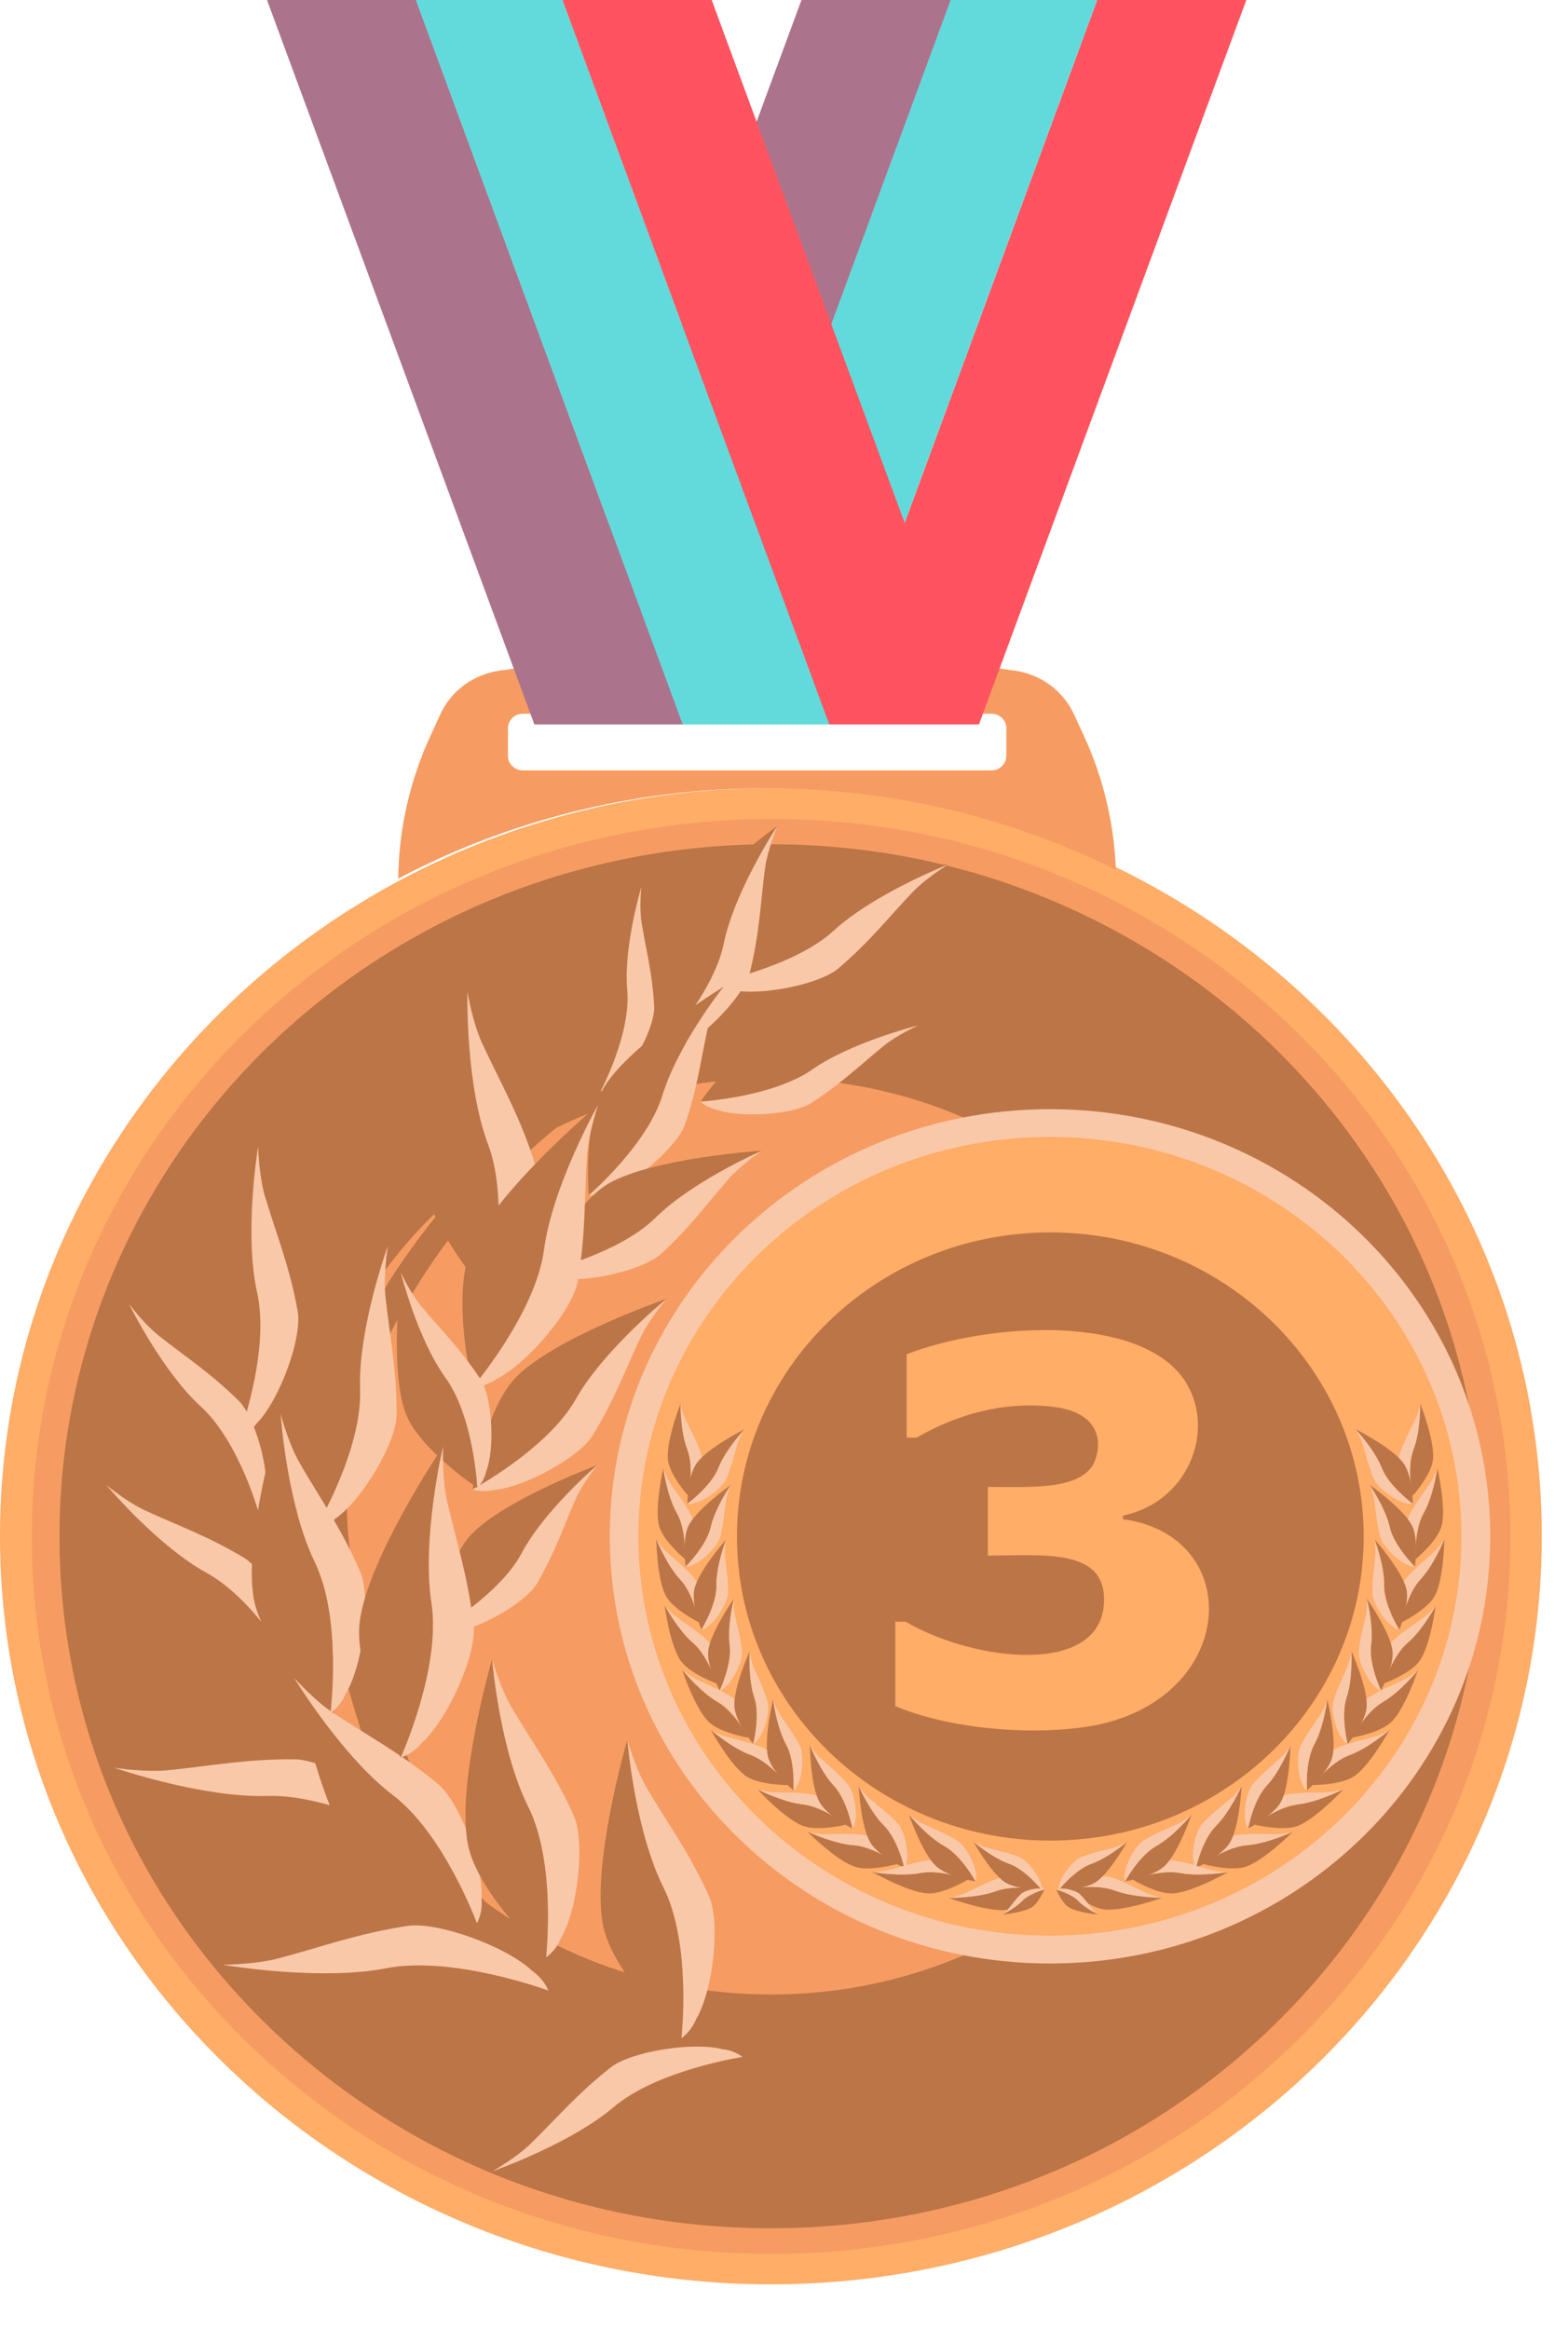 <svg width="33" height="49" viewBox="0 0 33 49" fill="none" xmlns="http://www.w3.org/2000/svg">
<g id="Group 29">
<path id="path310" d="M23.593 18.296C28.849 20.899 32.448 26.201 32.448 32.32C32.448 41.012 25.184 48.059 16.224 48.059C7.263 48.059 0 41.012 0 32.32C0 26.345 3.432 21.148 8.489 18.482C10.787 17.271 13.422 16.582 16.224 16.582C18.877 16.582 21.382 17.2 23.593 18.296Z" fill="#FFAD67"/>
<path id="path312" d="M16.228 47.418C12.071 47.418 8.164 45.848 5.225 42.997C2.286 40.146 0.668 36.355 0.668 32.324C0.668 26.785 3.788 21.699 8.81 19.052C11.072 17.86 13.637 17.23 16.228 17.23C18.717 17.23 21.095 17.783 23.295 18.873C25.81 20.119 27.933 22.008 29.432 24.335C30.973 26.726 31.788 29.489 31.788 32.324C31.788 36.355 30.169 40.146 27.23 42.997C24.291 45.848 20.384 47.418 16.228 47.418Z" fill="#F69C62"/>
<path id="path314" d="M16.219 45.574C12.569 45.574 9.138 44.196 6.558 41.692C3.978 39.189 2.557 35.861 2.557 32.321C2.557 27.457 5.296 22.992 9.706 20.667C11.692 19.621 13.944 19.067 16.219 19.067C18.405 19.067 20.492 19.553 22.424 20.51C24.633 21.604 26.496 23.262 27.813 25.306C29.166 27.406 29.881 29.831 29.881 32.321C29.881 35.861 28.46 39.189 25.88 41.692C23.299 44.196 19.868 45.574 16.219 45.574Z" stroke="#BC7546" stroke-width="2.611" stroke-miterlimit="10"/>
<path id="path316" d="M16.221 41.309C13.746 41.309 11.42 40.374 9.67 38.677C7.921 36.979 6.957 34.722 6.957 32.322C6.957 29.024 8.815 25.996 11.805 24.42C13.151 23.71 14.678 23.335 16.221 23.335C17.703 23.335 19.119 23.664 20.429 24.313C21.927 25.055 23.19 26.18 24.083 27.565C25.001 28.989 25.486 30.634 25.486 32.322C25.486 34.722 24.522 36.979 22.772 38.677C21.022 40.374 18.696 41.309 16.221 41.309V41.309Z" stroke="#F69C62" stroke-width="1.865" stroke-miterlimit="10"/>
<path id="path318" d="M16.228 43.266C13.214 43.266 10.382 42.127 8.251 40.06C6.121 37.993 4.947 35.245 4.947 32.322C4.947 28.307 7.209 24.62 10.85 22.7C12.49 21.836 14.35 21.38 16.228 21.38C18.033 21.38 19.756 21.78 21.351 22.571C23.175 23.474 24.714 24.843 25.801 26.53C26.919 28.264 27.509 30.267 27.509 32.322C27.509 35.245 26.335 37.993 24.205 40.06C22.074 42.127 19.241 43.266 16.228 43.266V43.266Z" stroke="#BC7546" stroke-width="2.611" stroke-miterlimit="10"/>
<path id="path320" d="M21.18 15.902V15.32C21.18 15.152 21.039 15.015 20.865 15.015H11.005C10.831 15.015 10.69 15.152 10.69 15.32V15.902C10.69 16.071 10.831 16.208 11.005 16.208H20.865C21.039 16.208 21.18 16.071 21.18 15.902ZM22.806 15.467C23.219 16.36 23.448 17.322 23.485 18.298C21.274 17.202 18.769 16.584 16.116 16.584C13.314 16.584 10.68 17.273 8.381 18.484C8.393 17.444 8.626 16.417 9.065 15.467L9.269 15.024C9.498 14.528 9.973 14.182 10.528 14.107L11.132 14.024C14.318 13.591 17.552 13.591 20.739 14.024L21.343 14.107C21.897 14.182 22.372 14.528 22.601 15.024L22.806 15.467Z" fill="#F69C62"/>
<path id="path322" d="M26.23 -0L20.604 15.238H17.479L23.087 0.012V-0H26.23Z" fill="#FF545F"/>
<path id="path324" d="M23.086 -0V0.012L17.477 15.238H14.391L19.999 0.012V-0H23.086Z" fill="#62DADC"/>
<path id="path326" d="M20.004 -0V0.012L14.395 15.238H11.242L16.868 -0H20.004Z" fill="#AC748C"/>
<path id="path328" d="M31.363 32.322C31.363 37.285 27.215 41.309 22.098 41.309C16.982 41.309 12.834 37.285 12.834 32.322C12.834 27.358 16.982 23.335 22.098 23.335C27.215 23.335 31.363 27.358 31.363 32.322Z" fill="#F9C8A9"/>
<path id="path330" d="M5.619 -0L11.245 15.238H14.37L8.761 0.012V-0H5.619Z" fill="#AC748C"/>
<path id="path332" d="M8.758 -0V0.012L14.367 15.238H17.453L11.844 0.012V-0H8.758Z" fill="#62DADC"/>
<path id="path334" d="M11.842 -0V0.012L17.451 15.238H20.604L14.978 -0H11.842Z" fill="#FF545F"/>
<path id="path336" d="M30.757 32.321C30.757 36.961 26.88 40.723 22.096 40.723C17.313 40.723 13.435 36.961 13.435 32.321C13.435 27.681 17.313 23.919 22.096 23.919C26.88 23.919 30.757 27.681 30.757 32.321Z" fill="#FFAD67"/>
<path id="path338" d="M28.7 32.325C28.7 35.858 25.747 38.723 22.105 38.723C18.462 38.723 15.51 35.858 15.51 32.325C15.51 28.792 18.462 25.928 22.105 25.928C25.747 25.928 28.7 28.792 28.7 32.325Z" fill="#BC7546"/>
<path id="path340" d="M14.327 29.524C14.327 29.525 14.327 29.525 14.327 29.526C14.327 29.565 14.324 30.123 14.469 30.494C14.618 30.879 14.491 31.477 14.491 31.477C14.491 31.477 14.084 31.027 14.056 30.699C14.02 30.303 14.318 29.547 14.327 29.524Z" fill="#BC7546"/>
<path id="path342" d="M14.419 29.85C14.534 30.093 14.652 30.289 14.751 30.579C14.809 30.748 14.723 31.183 14.593 31.362C14.55 31.444 14.486 31.477 14.486 31.477C14.486 31.477 14.613 30.879 14.464 30.494C14.319 30.123 14.322 29.565 14.322 29.526C14.327 29.547 14.359 29.723 14.419 29.85Z" fill="#F9C8A9"/>
<path id="path344" d="M15.672 30.066C15.672 30.066 15.672 30.066 15.671 30.067C15.645 30.096 15.263 30.514 15.118 30.885C14.969 31.269 14.467 31.637 14.467 31.637C14.467 31.637 14.467 31.039 14.669 30.774C14.912 30.454 15.649 30.077 15.672 30.066Z" fill="#BC7546"/>
<path id="path346" d="M15.523 30.372C15.444 30.628 15.4 30.85 15.277 31.132C15.205 31.297 14.845 31.568 14.625 31.619C14.537 31.653 14.467 31.636 14.467 31.636C14.467 31.636 14.969 31.269 15.118 30.884C15.263 30.514 15.645 30.095 15.671 30.067C15.66 30.085 15.565 30.238 15.523 30.372Z" fill="#F9C8A9"/>
<path id="path348" d="M13.96 30.893C13.96 30.893 13.961 30.894 13.961 30.894C13.966 30.933 14.048 31.486 14.246 31.832C14.453 32.192 14.417 32.801 14.417 32.801C14.417 32.801 13.947 32.414 13.869 32.093C13.775 31.707 13.954 30.917 13.96 30.893Z" fill="#BC7546"/>
<path id="path350" d="M14.103 31.201C14.254 31.426 14.4 31.602 14.542 31.875C14.625 32.035 14.606 32.476 14.504 32.672C14.474 32.76 14.415 32.801 14.415 32.801C14.415 32.801 14.451 32.192 14.245 31.832C14.046 31.486 13.964 30.933 13.959 30.894C13.966 30.915 14.025 31.084 14.103 31.201Z" fill="#F9C8A9"/>
<path id="path352" d="M15.387 31.235C15.387 31.236 15.387 31.236 15.386 31.237C15.364 31.269 15.049 31.737 14.962 32.125C14.872 32.526 14.431 32.961 14.431 32.961C14.431 32.961 14.342 32.37 14.501 32.079C14.693 31.728 15.366 31.25 15.387 31.235Z" fill="#BC7546"/>
<path id="path354" d="M15.282 31.56C15.242 31.825 15.232 32.051 15.153 32.347C15.107 32.52 14.792 32.839 14.582 32.921C14.5 32.968 14.428 32.961 14.428 32.961C14.428 32.961 14.869 32.526 14.959 32.124C15.046 31.737 15.36 31.269 15.383 31.236C15.374 31.257 15.303 31.422 15.282 31.56Z" fill="#F9C8A9"/>
<path id="path356" d="M13.812 32.379C13.813 32.38 13.813 32.38 13.813 32.381C13.828 32.417 14.039 32.936 14.315 33.229C14.601 33.532 14.712 34.133 14.712 34.133C14.712 34.133 14.163 33.862 14.011 33.568C13.826 33.213 13.812 32.404 13.812 32.379Z" fill="#BC7546"/>
<path id="path358" d="M14.026 32.647C14.226 32.831 14.411 32.97 14.614 33.204C14.733 33.34 14.82 33.774 14.767 33.988C14.759 34.08 14.712 34.133 14.712 34.133C14.712 34.133 14.601 33.532 14.315 33.229C14.039 32.936 13.827 32.417 13.812 32.381C13.825 32.399 13.922 32.551 14.026 32.647Z" fill="#F9C8A9"/>
<path id="path360" d="M15.279 32.392C15.279 32.392 15.279 32.393 15.279 32.393C15.265 32.43 15.07 32.956 15.078 33.352C15.087 33.763 14.761 34.285 14.761 34.285C14.761 34.285 14.533 33.73 14.619 33.411C14.722 33.027 15.262 32.411 15.279 32.392Z" fill="#BC7546"/>
<path id="path362" d="M15.258 32.73C15.283 32.997 15.327 33.219 15.321 33.525C15.317 33.703 15.087 34.085 14.902 34.212C14.834 34.276 14.762 34.285 14.762 34.285C14.762 34.285 15.087 33.763 15.079 33.352C15.071 32.956 15.265 32.43 15.279 32.393C15.276 32.415 15.246 32.591 15.258 32.73Z" fill="#F9C8A9"/>
<path id="path364" d="M13.988 33.771C13.989 33.772 13.989 33.772 13.989 33.772C14.008 33.807 14.277 34.3 14.584 34.562C14.903 34.833 15.081 35.418 15.081 35.418C15.081 35.418 14.505 35.208 14.32 34.931C14.096 34.598 13.991 33.796 13.988 33.771Z" fill="#BC7546"/>
<path id="path366" d="M14.231 34.014C14.451 34.176 14.65 34.294 14.878 34.505C15.012 34.628 15.147 35.05 15.119 35.268C15.121 35.36 15.08 35.418 15.08 35.418C15.08 35.418 14.902 34.833 14.583 34.562C14.276 34.3 14.007 33.807 13.988 33.772C14.002 33.789 14.117 33.929 14.231 34.014Z" fill="#F9C8A9"/>
<path id="path368" d="M15.449 33.629C15.448 33.63 15.449 33.63 15.448 33.631C15.439 33.669 15.305 34.212 15.358 34.605C15.413 35.013 15.149 35.566 15.149 35.566C15.149 35.566 14.859 35.039 14.908 34.713C14.967 34.32 15.434 33.65 15.449 33.629Z" fill="#BC7546"/>
<path id="path370" d="M15.464 33.968C15.519 34.23 15.588 34.446 15.616 34.751C15.633 34.929 15.447 35.333 15.277 35.479C15.217 35.549 15.146 35.566 15.146 35.566C15.146 35.566 15.411 35.013 15.356 34.605C15.303 34.212 15.437 33.669 15.447 33.631C15.446 33.653 15.436 33.831 15.464 33.968Z" fill="#F9C8A9"/>
<path id="path372" d="M14.359 35.137C14.36 35.137 14.36 35.137 14.361 35.138C14.385 35.169 14.744 35.605 15.097 35.807C15.461 36.016 15.748 36.559 15.748 36.559C15.748 36.559 15.141 36.456 14.907 36.217C14.624 35.93 14.367 35.161 14.359 35.137Z" fill="#BC7546"/>
<path id="path374" d="M14.662 35.332C14.909 35.452 15.127 35.532 15.392 35.698C15.546 35.795 15.76 36.185 15.774 36.405C15.794 36.494 15.765 36.559 15.765 36.559C15.765 36.559 15.478 36.016 15.113 35.807C14.761 35.605 14.402 35.169 14.377 35.138C14.394 35.152 14.533 35.269 14.662 35.332Z" fill="#F9C8A9"/>
<path id="path376" d="M15.78 34.734C15.78 34.735 15.78 34.735 15.78 34.736C15.778 34.775 15.75 35.333 15.877 35.709C16.009 36.1 15.855 36.691 15.855 36.691C15.855 36.691 15.47 36.225 15.456 35.896C15.438 35.499 15.769 34.757 15.78 34.734Z" fill="#BC7546"/>
<path id="path378" d="M15.857 35.064C15.961 35.312 16.07 35.512 16.156 35.806C16.207 35.978 16.102 36.408 15.963 36.582C15.917 36.662 15.851 36.691 15.851 36.691C15.851 36.691 16.005 36.1 15.873 35.709C15.746 35.333 15.773 34.775 15.776 34.736C15.779 34.757 15.803 34.934 15.857 35.064Z" fill="#F9C8A9"/>
<path id="path380" d="M14.959 36.391C14.96 36.391 14.96 36.391 14.96 36.392C14.99 36.418 15.423 36.787 15.806 36.925C16.203 37.069 16.583 37.555 16.583 37.555C16.583 37.555 15.967 37.557 15.693 37.361C15.363 37.127 14.971 36.413 14.959 36.391Z" fill="#BC7546"/>
<path id="path382" d="M15.274 36.534C15.539 36.61 15.768 36.652 16.059 36.771C16.229 36.84 16.509 37.188 16.563 37.401C16.599 37.486 16.582 37.555 16.582 37.555C16.582 37.555 16.201 37.069 15.804 36.925C15.421 36.787 14.989 36.418 14.959 36.392C14.978 36.403 15.136 36.495 15.274 36.534Z" fill="#F9C8A9"/>
<path id="path384" d="M16.271 35.754C16.271 35.754 16.272 35.755 16.272 35.755C16.277 35.794 16.35 36.348 16.544 36.697C16.744 37.06 16.699 37.668 16.699 37.668C16.699 37.668 16.235 37.275 16.162 36.953C16.073 36.565 16.265 35.778 16.271 35.754Z" fill="#BC7546"/>
<path id="path386" d="M16.411 36.064C16.558 36.291 16.702 36.469 16.84 36.744C16.92 36.905 16.894 37.346 16.789 37.541C16.758 37.628 16.698 37.668 16.698 37.668C16.698 37.668 16.743 37.06 16.543 36.697C16.35 36.348 16.276 35.794 16.271 35.755C16.279 35.776 16.335 35.946 16.411 36.064Z" fill="#F9C8A9"/>
<path id="path388" d="M15.938 37.643C15.938 37.644 15.939 37.644 15.939 37.644C15.975 37.662 16.487 37.917 16.893 37.962C17.314 38.007 17.805 38.388 17.805 38.388C17.805 38.388 17.208 38.535 16.893 38.411C16.514 38.262 15.955 37.662 15.938 37.643Z" fill="#BC7546"/>
<path id="path390" d="M16.279 37.706C16.555 37.717 16.788 37.704 17.099 37.75C17.282 37.777 17.641 38.048 17.747 38.242C17.803 38.316 17.804 38.387 17.804 38.387C17.804 38.387 17.313 38.006 16.891 37.96C16.485 37.916 15.973 37.66 15.938 37.642C15.959 37.648 16.136 37.7 16.279 37.706Z" fill="#F9C8A9"/>
<path id="path392" d="M17.045 36.713C17.045 36.714 17.046 36.714 17.046 36.715C17.06 36.751 17.271 37.271 17.546 37.564C17.831 37.868 17.941 38.469 17.941 38.469C17.941 38.469 17.392 38.197 17.24 37.902C17.057 37.547 17.045 36.738 17.045 36.713Z" fill="#BC7546"/>
<path id="path394" d="M17.258 36.981C17.458 37.166 17.642 37.305 17.844 37.54C17.963 37.676 18.049 38.11 17.996 38.324C17.987 38.416 17.94 38.469 17.94 38.469C17.94 38.469 17.83 37.868 17.545 37.564C17.27 37.271 17.059 36.751 17.045 36.715C17.057 36.733 17.154 36.885 17.258 36.981Z" fill="#F9C8A9"/>
<path id="path396" d="M16.994 38.536C16.995 38.536 16.995 38.536 16.996 38.536C17.032 38.553 17.553 38.791 17.961 38.82C18.384 38.851 18.889 39.214 18.889 39.214C18.889 39.214 18.297 39.383 17.978 39.269C17.593 39.134 17.012 38.554 16.994 38.536Z" fill="#BC7546"/>
<path id="path398" d="M17.348 38.589C17.624 38.59 17.856 38.568 18.169 38.603C18.352 38.624 18.722 38.882 18.835 39.072C18.893 39.145 18.897 39.215 18.897 39.215C18.897 39.215 18.392 38.851 17.969 38.821C17.561 38.791 17.04 38.554 17.004 38.537C17.026 38.542 17.204 38.587 17.348 38.589Z" fill="#F9C8A9"/>
<path id="path400" d="M18.072 37.574C18.073 37.575 18.073 37.575 18.073 37.575C18.089 37.611 18.319 38.124 18.605 38.407C18.901 38.701 19.033 39.297 19.033 39.297C19.033 39.297 18.475 39.045 18.312 38.755C18.115 38.407 18.073 37.599 18.072 37.574Z" fill="#BC7546"/>
<path id="path402" d="M18.295 37.835C18.502 38.012 18.691 38.145 18.902 38.372C19.026 38.504 19.128 38.935 19.083 39.15C19.078 39.242 19.032 39.297 19.032 39.297C19.032 39.297 18.9 38.701 18.604 38.407C18.318 38.124 18.088 37.611 18.072 37.575C18.085 37.593 18.188 37.742 18.295 37.835Z" fill="#F9C8A9"/>
<path id="path404" d="M18.359 39.384C18.36 39.384 18.361 39.384 18.361 39.384C18.401 39.391 18.969 39.483 19.369 39.405C19.785 39.324 20.372 39.542 20.372 39.542C20.372 39.542 19.85 39.86 19.511 39.834C19.103 39.804 18.382 39.397 18.359 39.384Z" fill="#BC7546"/>
<path id="path406" d="M18.705 39.344C18.971 39.273 19.188 39.191 19.5 39.143C19.682 39.115 20.109 39.267 20.271 39.422C20.348 39.476 20.37 39.543 20.37 39.543C20.37 39.543 19.783 39.324 19.368 39.406C18.967 39.484 18.399 39.391 18.359 39.385C18.382 39.384 18.566 39.381 18.705 39.344Z" fill="#F9C8A9"/>
<path id="path408" d="M19.967 39.928C19.968 39.928 19.968 39.928 19.968 39.928C20.009 39.928 20.584 39.927 20.966 39.785C21.362 39.638 21.978 39.757 21.978 39.757C21.978 39.757 21.518 40.154 21.179 40.184C20.772 40.221 19.991 39.938 19.967 39.928Z" fill="#BC7546"/>
<path id="path410" d="M20.301 39.834C20.551 39.72 20.751 39.604 21.05 39.505C21.224 39.448 21.672 39.529 21.858 39.655C21.943 39.696 21.977 39.758 21.977 39.758C21.977 39.758 21.36 39.638 20.965 39.786C20.583 39.928 20.007 39.93 19.967 39.93C19.989 39.925 20.17 39.893 20.301 39.834Z" fill="#F9C8A9"/>
<path id="path412" d="M19.129 38.174C19.129 38.175 19.13 38.175 19.13 38.175C19.155 38.206 19.519 38.639 19.873 38.837C20.241 39.042 20.533 39.582 20.533 39.582C20.533 39.582 19.925 39.485 19.688 39.249C19.402 38.965 19.137 38.199 19.129 38.174Z" fill="#BC7546"/>
<path id="path414" d="M19.416 38.367C19.664 38.484 19.883 38.562 20.149 38.725C20.305 38.821 20.523 39.209 20.54 39.428C20.56 39.517 20.532 39.582 20.532 39.582C20.532 39.582 20.239 39.042 19.872 38.837C19.518 38.639 19.154 38.206 19.129 38.175C19.146 38.19 19.286 38.305 19.416 38.367Z" fill="#F9C8A9"/>
<path id="path416" d="M20.488 38.748C20.488 38.748 20.489 38.748 20.489 38.749C20.516 38.771 20.898 39.091 21.234 39.209C21.583 39.332 21.92 39.754 21.92 39.754C21.92 39.754 21.381 39.76 21.139 39.592C20.848 39.39 20.499 38.767 20.488 38.748Z" fill="#BC7546"/>
<path id="path418" d="M20.765 38.871C20.998 38.936 21.199 38.97 21.455 39.072C21.604 39.131 21.853 39.433 21.901 39.62C21.933 39.694 21.919 39.754 21.919 39.754C21.919 39.754 21.582 39.332 21.233 39.209C20.896 39.091 20.515 38.771 20.488 38.749C20.505 38.758 20.645 38.838 20.765 38.871Z" fill="#F9C8A9"/>
<path id="path420" d="M21.088 40.281C21.088 40.281 21.088 40.281 21.089 40.281C21.107 40.272 21.373 40.143 21.516 39.993C21.664 39.837 21.978 39.755 21.978 39.755C21.978 39.755 21.858 40.041 21.709 40.13C21.529 40.237 21.101 40.28 21.088 40.281Z" fill="#BC7546"/>
<path id="path422" d="M21.219 40.163C21.308 40.055 21.374 39.957 21.489 39.845C21.556 39.78 21.782 39.717 21.898 39.734C21.947 39.734 21.977 39.755 21.977 39.755C21.977 39.755 21.664 39.837 21.515 39.993C21.372 40.144 21.106 40.272 21.088 40.281C21.097 40.274 21.173 40.219 21.219 40.163Z" fill="#F9C8A9"/>
<path id="path424" d="M29.888 29.524C29.888 29.525 29.888 29.525 29.888 29.526C29.888 29.565 29.891 30.123 29.747 30.494C29.597 30.879 29.724 31.477 29.724 31.477C29.724 31.477 30.131 31.027 30.159 30.699C30.195 30.303 29.898 29.547 29.888 29.524Z" fill="#BC7546"/>
<path id="path426" d="M29.794 29.85C29.679 30.093 29.561 30.289 29.462 30.579C29.404 30.748 29.49 31.183 29.62 31.362C29.663 31.444 29.727 31.477 29.727 31.477C29.727 31.477 29.6 30.879 29.75 30.494C29.894 30.123 29.891 29.565 29.891 29.526C29.887 29.547 29.854 29.723 29.794 29.85Z" fill="#F9C8A9"/>
<path id="path428" d="M28.527 30.066C28.528 30.066 28.528 30.066 28.528 30.067C28.555 30.096 28.937 30.514 29.081 30.885C29.231 31.269 29.733 31.637 29.733 31.637C29.733 31.637 29.733 31.039 29.53 30.774C29.288 30.454 28.55 30.077 28.527 30.066Z" fill="#BC7546"/>
<path id="path430" d="M28.675 30.372C28.755 30.628 28.799 30.85 28.922 31.132C28.994 31.297 29.353 31.568 29.574 31.619C29.662 31.653 29.732 31.636 29.732 31.636C29.732 31.636 29.23 31.269 29.081 30.884C28.936 30.514 28.554 30.095 28.527 30.067C28.538 30.085 28.634 30.238 28.675 30.372Z" fill="#F9C8A9"/>
<path id="path432" d="M30.252 30.893C30.252 30.893 30.252 30.894 30.252 30.894C30.246 30.933 30.164 31.486 29.966 31.832C29.76 32.192 29.795 32.801 29.795 32.801C29.795 32.801 30.265 32.414 30.343 32.093C30.438 31.707 30.258 30.917 30.252 30.893Z" fill="#BC7546"/>
<path id="path434" d="M30.1 31.201C29.95 31.426 29.803 31.602 29.661 31.875C29.578 32.035 29.598 32.476 29.7 32.672C29.73 32.76 29.788 32.801 29.788 32.801C29.788 32.801 29.753 32.192 29.959 31.832C30.157 31.486 30.239 30.933 30.244 30.894C30.237 30.915 30.178 31.084 30.1 31.201Z" fill="#F9C8A9"/>
<path id="path436" d="M28.822 31.235C28.823 31.236 28.823 31.236 28.823 31.237C28.845 31.269 29.16 31.737 29.247 32.125C29.337 32.526 29.778 32.961 29.778 32.961C29.778 32.961 29.868 32.37 29.708 32.079C29.516 31.728 28.843 31.25 28.822 31.235Z" fill="#BC7546"/>
<path id="path438" d="M28.923 31.56C28.963 31.825 28.973 32.051 29.052 32.347C29.098 32.52 29.413 32.839 29.623 32.921C29.705 32.968 29.777 32.961 29.777 32.961C29.777 32.961 29.336 32.526 29.246 32.124C29.159 31.737 28.845 31.269 28.822 31.236C28.831 31.257 28.902 31.422 28.923 31.56Z" fill="#F9C8A9"/>
<path id="path440" d="M30.398 32.379C30.398 32.38 30.397 32.38 30.397 32.381C30.383 32.417 30.171 32.936 29.895 33.229C29.609 33.532 29.498 34.133 29.498 34.133C29.498 34.133 30.047 33.862 30.2 33.568C30.384 33.213 30.398 32.404 30.398 32.379Z" fill="#BC7546"/>
<path id="path442" d="M30.182 32.647C29.982 32.831 29.798 32.97 29.594 33.204C29.476 33.34 29.389 33.774 29.442 33.988C29.45 34.08 29.497 34.133 29.497 34.133C29.497 34.133 29.608 33.532 29.894 33.229C30.17 32.936 30.382 32.417 30.396 32.381C30.384 32.399 30.286 32.551 30.182 32.647Z" fill="#F9C8A9"/>
<path id="path444" d="M28.934 32.392C28.934 32.392 28.934 32.393 28.934 32.393C28.948 32.43 29.142 32.956 29.134 33.352C29.126 33.763 29.451 34.285 29.451 34.285C29.451 34.285 29.68 33.73 29.594 33.411C29.491 33.027 28.951 32.411 28.934 32.392Z" fill="#BC7546"/>
<path id="path446" d="M28.946 32.73C28.921 32.997 28.877 33.219 28.884 33.525C28.887 33.703 29.117 34.085 29.302 34.212C29.371 34.276 29.442 34.285 29.442 34.285C29.442 34.285 29.117 33.763 29.126 33.352C29.134 32.956 28.939 32.43 28.925 32.393C28.928 32.415 28.959 32.591 28.946 32.73Z" fill="#F9C8A9"/>
<path id="path448" d="M30.216 33.771C30.216 33.772 30.215 33.772 30.215 33.772C30.197 33.807 29.927 34.3 29.62 34.562C29.301 34.833 29.123 35.418 29.123 35.418C29.123 35.418 29.7 35.208 29.885 34.931C30.108 34.598 30.213 33.796 30.216 33.771Z" fill="#BC7546"/>
<path id="path450" d="M29.98 34.014C29.76 34.176 29.561 34.294 29.332 34.505C29.199 34.628 29.064 35.05 29.091 35.268C29.089 35.36 29.131 35.418 29.131 35.418C29.131 35.418 29.308 34.833 29.627 34.562C29.935 34.3 30.204 33.807 30.223 33.772C30.208 33.789 30.094 33.929 29.98 34.014Z" fill="#F9C8A9"/>
<path id="path452" d="M28.764 33.629C28.764 33.63 28.764 33.63 28.764 33.631C28.774 33.669 28.907 34.212 28.855 34.605C28.799 35.013 29.064 35.566 29.064 35.566C29.064 35.566 29.354 35.039 29.304 34.713C29.246 34.32 28.779 33.65 28.764 33.629Z" fill="#BC7546"/>
<path id="path454" d="M28.749 33.968C28.694 34.23 28.625 34.446 28.597 34.751C28.58 34.929 28.766 35.333 28.935 35.479C28.996 35.549 29.066 35.566 29.066 35.566C29.066 35.566 28.802 35.013 28.857 34.605C28.91 34.212 28.776 33.669 28.767 33.631C28.767 33.653 28.777 33.831 28.749 33.968Z" fill="#F9C8A9"/>
<path id="path456" d="M29.84 35.137C29.84 35.137 29.839 35.137 29.839 35.138C29.814 35.169 29.455 35.605 29.103 35.807C28.738 36.016 28.451 36.559 28.451 36.559C28.451 36.559 29.058 36.456 29.293 36.217C29.576 35.93 29.832 35.161 29.84 35.137Z" fill="#BC7546"/>
<path id="path458" d="M29.557 35.332C29.31 35.452 29.092 35.532 28.827 35.698C28.672 35.795 28.459 36.185 28.444 36.405C28.425 36.494 28.454 36.559 28.454 36.559C28.454 36.559 28.741 36.016 29.106 35.807C29.458 35.605 29.817 35.169 29.841 35.138C29.824 35.152 29.685 35.269 29.557 35.332Z" fill="#F9C8A9"/>
<path id="path460" d="M28.44 34.734C28.44 34.735 28.439 34.735 28.44 34.736C28.442 34.775 28.47 35.333 28.342 35.709C28.211 36.1 28.364 36.691 28.364 36.691C28.364 36.691 28.75 36.225 28.764 35.896C28.781 35.499 28.45 34.757 28.44 34.734Z" fill="#BC7546"/>
<path id="path462" d="M28.357 35.064C28.253 35.312 28.143 35.512 28.058 35.806C28.007 35.978 28.113 36.408 28.251 36.582C28.297 36.662 28.363 36.691 28.363 36.691C28.363 36.691 28.209 36.1 28.341 35.709C28.468 35.333 28.441 34.775 28.439 34.736C28.435 34.757 28.411 34.934 28.357 35.064Z" fill="#F9C8A9"/>
<path id="path464" d="M29.245 36.391C29.245 36.391 29.244 36.391 29.244 36.392C29.214 36.418 28.782 36.787 28.399 36.925C28.002 37.069 27.621 37.555 27.621 37.555C27.621 37.555 28.237 37.557 28.511 37.361C28.842 37.127 29.233 36.413 29.245 36.391Z" fill="#BC7546"/>
<path id="path466" d="M28.933 36.534C28.668 36.61 28.439 36.652 28.148 36.771C27.978 36.84 27.697 37.188 27.644 37.401C27.608 37.486 27.625 37.555 27.625 37.555C27.625 37.555 28.006 37.069 28.403 36.925C28.786 36.787 29.218 36.418 29.248 36.392C29.229 36.403 29.071 36.495 28.933 36.534Z" fill="#F9C8A9"/>
<path id="path468" d="M27.934 35.754C27.934 35.754 27.933 35.755 27.933 35.755C27.929 35.794 27.855 36.348 27.662 36.697C27.462 37.06 27.506 37.668 27.506 37.668C27.506 37.668 27.97 37.275 28.043 36.953C28.132 36.565 27.94 35.778 27.934 35.754Z" fill="#BC7546"/>
<path id="path470" d="M27.794 36.064C27.647 36.291 27.503 36.469 27.366 36.744C27.285 36.905 27.311 37.346 27.416 37.541C27.447 37.628 27.507 37.668 27.507 37.668C27.507 37.668 27.462 37.06 27.662 36.697C27.856 36.348 27.929 35.794 27.934 35.755C27.927 35.776 27.87 35.946 27.794 36.064Z" fill="#F9C8A9"/>
<path id="path472" d="M28.274 37.643C28.273 37.644 28.273 37.644 28.272 37.644C28.237 37.662 27.725 37.917 27.319 37.962C26.897 38.007 26.406 38.388 26.406 38.388C26.406 38.388 27.003 38.535 27.318 38.411C27.697 38.262 28.257 37.662 28.274 37.643Z" fill="#BC7546"/>
<path id="path474" d="M27.93 37.706C27.655 37.717 27.422 37.704 27.11 37.75C26.928 37.777 26.569 38.048 26.463 38.242C26.407 38.316 26.406 38.387 26.406 38.387C26.406 38.387 26.897 38.006 27.319 37.96C27.725 37.916 28.237 37.66 28.272 37.642C28.251 37.648 28.074 37.7 27.93 37.706Z" fill="#F9C8A9"/>
<path id="path476" d="M27.157 36.713C27.157 36.714 27.157 36.714 27.157 36.715C27.142 36.751 26.932 37.271 26.657 37.564C26.371 37.868 26.262 38.469 26.262 38.469C26.262 38.469 26.811 38.197 26.962 37.902C27.146 37.547 27.157 36.738 27.157 36.713Z" fill="#BC7546"/>
<path id="path478" d="M26.951 36.981C26.751 37.166 26.567 37.305 26.364 37.54C26.246 37.676 26.16 38.11 26.213 38.324C26.222 38.416 26.269 38.469 26.269 38.469C26.269 38.469 26.378 37.868 26.664 37.564C26.939 37.271 27.15 36.751 27.164 36.715C27.152 36.733 27.055 36.885 26.951 36.981Z" fill="#F9C8A9"/>
<path id="path480" d="M27.21 38.536C27.21 38.536 27.21 38.536 27.209 38.536C27.173 38.553 26.651 38.791 26.244 38.82C25.821 38.851 25.316 39.214 25.316 39.214C25.316 39.214 25.907 39.383 26.227 39.269C26.611 39.134 27.193 38.554 27.21 38.536Z" fill="#BC7546"/>
<path id="path482" d="M26.865 38.589C26.589 38.59 26.357 38.568 26.044 38.603C25.861 38.624 25.491 38.882 25.378 39.072C25.32 39.145 25.316 39.215 25.316 39.215C25.316 39.215 25.821 38.851 26.244 38.821C26.651 38.791 27.173 38.554 27.209 38.537C27.187 38.542 27.009 38.587 26.865 38.589Z" fill="#F9C8A9"/>
<path id="path484" d="M26.131 37.574C26.131 37.575 26.13 37.575 26.13 37.575C26.114 37.611 25.884 38.124 25.598 38.407C25.302 38.701 25.17 39.297 25.17 39.297C25.17 39.297 25.729 39.045 25.891 38.755C26.088 38.407 26.13 37.599 26.131 37.574Z" fill="#BC7546"/>
<path id="path486" d="M25.905 37.835C25.699 38.012 25.51 38.145 25.299 38.372C25.175 38.504 25.073 38.935 25.118 39.15C25.123 39.242 25.169 39.297 25.169 39.297C25.169 39.297 25.301 38.701 25.597 38.407C25.883 38.124 26.113 37.611 26.129 37.575C26.116 37.593 26.013 37.742 25.905 37.835Z" fill="#F9C8A9"/>
<path id="path488" d="M25.849 39.384C25.848 39.384 25.848 39.384 25.847 39.384C25.807 39.391 25.239 39.483 24.839 39.405C24.423 39.324 23.836 39.542 23.836 39.542C23.836 39.542 24.358 39.86 24.697 39.834C25.105 39.804 25.826 39.397 25.849 39.384Z" fill="#BC7546"/>
<path id="path490" d="M25.501 39.344C25.235 39.273 25.018 39.191 24.706 39.143C24.525 39.115 24.097 39.267 23.935 39.422C23.858 39.476 23.836 39.543 23.836 39.543C23.836 39.543 24.423 39.324 24.839 39.406C25.239 39.484 25.807 39.391 25.847 39.385C25.825 39.384 25.64 39.381 25.501 39.344Z" fill="#F9C8A9"/>
<path id="path492" d="M25.078 38.174C25.078 38.175 25.077 38.175 25.077 38.175C25.052 38.206 24.688 38.639 24.334 38.837C23.966 39.042 23.674 39.582 23.674 39.582C23.674 39.582 24.282 39.485 24.519 39.249C24.805 38.965 25.07 38.199 25.078 38.174Z" fill="#BC7546"/>
<path id="path494" d="M24.794 38.367C24.545 38.484 24.326 38.562 24.06 38.725C23.904 38.821 23.686 39.209 23.67 39.428C23.649 39.517 23.677 39.582 23.677 39.582C23.677 39.582 23.97 39.042 24.337 38.837C24.692 38.639 25.055 38.206 25.08 38.175C25.063 38.19 24.923 38.305 24.794 38.367Z" fill="#F9C8A9"/>
<path id="path496" d="M24.465 39.924C24.465 39.924 24.464 39.924 24.464 39.924C24.424 39.924 23.848 39.919 23.467 39.774C23.072 39.625 22.455 39.74 22.455 39.74C22.455 39.74 22.913 40.14 23.251 40.172C23.658 40.212 24.441 39.933 24.465 39.924Z" fill="#BC7546"/>
<path id="path498" d="M24.131 39.828C23.881 39.712 23.682 39.595 23.384 39.495C23.21 39.436 22.761 39.514 22.574 39.638C22.489 39.679 22.455 39.741 22.455 39.741C22.455 39.741 23.072 39.625 23.467 39.776C23.848 39.921 24.424 39.926 24.464 39.926C24.442 39.921 24.261 39.887 24.131 39.828Z" fill="#F9C8A9"/>
<path id="path500" d="M23.721 38.748C23.721 38.748 23.721 38.748 23.72 38.749C23.694 38.771 23.312 39.091 22.975 39.209C22.626 39.332 22.289 39.754 22.289 39.754C22.289 39.754 22.829 39.76 23.07 39.592C23.362 39.39 23.711 38.767 23.721 38.748Z" fill="#BC7546"/>
<path id="path502" d="M23.442 38.871C23.209 38.936 23.009 38.97 22.753 39.072C22.604 39.131 22.355 39.433 22.306 39.62C22.274 39.694 22.288 39.754 22.288 39.754C22.288 39.754 22.626 39.332 22.975 39.209C23.311 39.091 23.693 38.771 23.719 38.749C23.702 38.758 23.563 38.838 23.442 38.871Z" fill="#F9C8A9"/>
<path id="path504" d="M23.122 40.281C23.122 40.281 23.122 40.281 23.121 40.281C23.103 40.272 22.837 40.143 22.694 39.993C22.546 39.837 22.232 39.755 22.232 39.755C22.232 39.755 22.352 40.041 22.501 40.13C22.681 40.237 23.109 40.28 23.122 40.281Z" fill="#BC7546"/>
<path id="path506" d="M22.99 40.163C22.901 40.055 22.836 39.957 22.721 39.845C22.653 39.78 22.427 39.717 22.311 39.734C22.263 39.734 22.232 39.755 22.232 39.755C22.232 39.755 22.546 39.837 22.694 39.993C22.837 40.144 23.103 40.272 23.121 40.281C23.112 40.274 23.036 40.219 22.99 40.163Z" fill="#F9C8A9"/>
<path id="path508" d="M18.21 20.718C13.883 21.566 10.599 24.07 8.743 27.107C7.213 29.605 6.996 31.615 7.643 33.998C10.767 46.009 15.204 39.695 21.165 45.547C21.216 45.599 21.208 45.664 21.166 45.703L20.712 46.116C20.671 46.154 20.603 46.156 20.558 46.111C16.883 42.541 14.031 43.9 11.107 41.921C8.625 40.22 7.551 36.668 6.874 33.713C6.214 30.816 7.109 28.229 9.01 25.798C9.124 25.647 9.483 25.233 9.542 25.169C11.875 22.705 14.598 21.12 18.21 20.718Z" fill="#BC7546"/>
<path id="path510" d="M5.435 24.118C5.435 24.12 5.436 24.122 5.435 24.123C5.415 24.244 5.143 25.978 5.415 27.194C5.696 28.456 5.019 30.254 5.019 30.254C5.019 30.254 3.97 28.678 4.036 27.645C4.114 26.401 5.395 24.187 5.435 24.118Z" fill="#BC7546"/>
<path id="path512" d="M5.578 25.174C5.82 25.981 6.095 26.639 6.265 27.585C6.364 28.137 5.893 29.447 5.402 29.947C5.231 30.182 5.016 30.254 5.016 30.254C5.016 30.254 5.693 28.456 5.411 27.194C5.14 25.978 5.412 24.244 5.432 24.123C5.435 24.192 5.453 24.753 5.578 25.174Z" fill="#F9C8A9"/>
<path id="path514" d="M8.165 26.214C8.164 26.215 8.165 26.217 8.164 26.219C8.122 26.334 7.537 27.993 7.582 29.237C7.628 30.527 6.632 32.18 6.632 32.18C6.632 32.18 5.888 30.448 6.143 29.443C6.447 28.232 8.112 26.274 8.165 26.214Z" fill="#BC7546"/>
<path id="path516" d="M8.112 27.277C8.203 28.113 8.352 28.808 8.347 29.769C8.344 30.329 7.64 31.537 7.065 31.944C6.854 32.146 6.629 32.18 6.629 32.18C6.629 32.18 7.625 30.527 7.578 29.237C7.534 27.993 8.119 26.334 8.161 26.219C8.152 26.286 8.066 26.841 8.112 27.277Z" fill="#F9C8A9"/>
<path id="path518" d="M2.715 27.428C2.716 27.43 2.717 27.43 2.717 27.432C2.763 27.526 3.436 28.867 4.231 29.593C5.056 30.345 5.477 31.922 5.477 31.922C5.477 31.922 3.957 31.309 3.49 30.554C2.925 29.646 2.72 27.495 2.715 27.428Z" fill="#BC7546"/>
<path id="path520" d="M3.34 28.099C3.911 28.551 4.431 28.884 5.021 29.467C5.366 29.807 5.687 30.945 5.592 31.526C5.589 31.771 5.474 31.922 5.474 31.922C5.474 31.922 5.054 30.345 4.228 29.593C3.433 28.867 2.761 27.526 2.715 27.432C2.751 27.478 3.042 27.863 3.34 28.099Z" fill="#F9C8A9"/>
<path id="path522" d="M2.232 31.241C2.233 31.243 2.235 31.243 2.236 31.245C2.307 31.33 3.343 32.542 4.346 33.092C5.386 33.662 6.224 35.176 6.224 35.176C6.224 35.176 4.508 34.917 3.834 34.257C3.021 33.464 2.255 31.309 2.232 31.241Z" fill="#BC7546"/>
<path id="path524" d="M3.053 31.777C3.755 32.101 4.374 32.316 5.13 32.77C5.571 33.035 6.194 34.123 6.247 34.741C6.307 34.993 6.228 35.176 6.228 35.176C6.228 35.176 5.39 33.662 4.35 33.092C3.347 32.542 2.311 31.33 2.24 31.245C2.289 31.283 2.687 31.607 3.053 31.777Z" fill="#F9C8A9"/>
<path id="path526" d="M5.905 29.745C5.905 29.747 5.907 29.748 5.907 29.75C5.915 29.877 6.056 31.689 6.622 32.856C7.209 34.066 6.957 36.035 6.957 36.035C6.957 36.035 5.519 34.681 5.339 33.622C5.119 32.348 5.881 29.823 5.905 29.745Z" fill="#BC7546"/>
<path id="path528" d="M6.306 30.778C6.744 31.538 7.179 32.141 7.577 33.058C7.811 33.593 7.649 35.022 7.273 35.638C7.157 35.914 6.956 36.035 6.956 36.035C6.956 36.035 7.209 34.066 6.622 32.856C6.056 31.689 5.915 29.877 5.906 29.75C5.926 29.819 6.078 30.381 6.306 30.778Z" fill="#F9C8A9"/>
<path id="path530" d="M2.395 37.185C2.397 37.186 2.398 37.186 2.4 37.187C2.523 37.229 4.294 37.821 5.623 37.78C7.001 37.737 8.765 38.742 8.765 38.742C8.765 38.742 6.913 39.485 5.84 39.227C4.547 38.918 2.459 37.239 2.395 37.185Z" fill="#BC7546"/>
<path id="path532" d="M3.535 37.243C4.428 37.154 5.171 37.005 6.197 37.013C6.796 37.017 8.084 37.728 8.518 38.307C8.734 38.52 8.769 38.746 8.769 38.746C8.769 38.746 7.006 37.741 5.628 37.784C4.298 37.826 2.527 37.234 2.404 37.191C2.477 37.201 3.069 37.288 3.535 37.243Z" fill="#F9C8A9"/>
<path id="path534" d="M6.191 35.297C6.192 35.298 6.194 35.299 6.195 35.301C6.261 35.41 7.225 36.968 8.271 37.765C9.355 38.592 10.04 40.461 10.04 40.461C10.04 40.461 8.128 39.876 7.478 39.008C6.692 37.966 6.205 35.377 6.191 35.297Z" fill="#BC7546"/>
<path id="path536" d="M7.024 36.045C7.766 36.535 8.434 36.884 9.215 37.53C9.671 37.906 10.186 39.254 10.135 39.968C10.159 40.266 10.036 40.461 10.036 40.461C10.036 40.461 9.352 38.592 8.267 37.765C7.222 36.968 6.257 35.41 6.191 35.301C6.24 35.353 6.637 35.79 7.024 36.045Z" fill="#F9C8A9"/>
<path id="path538" d="M10.358 34.904C10.358 34.906 10.359 34.907 10.36 34.909C10.37 35.035 10.536 36.845 11.117 38.005C11.721 39.208 11.495 41.18 11.495 41.18C11.495 41.18 10.039 39.844 9.844 38.788C9.607 37.517 10.334 34.982 10.358 34.904Z" fill="#BC7546"/>
<path id="path540" d="M10.771 35.931C11.219 36.686 11.662 37.283 12.074 38.195C12.314 38.727 12.171 40.158 11.804 40.778C11.691 41.056 11.493 41.18 11.493 41.18C11.493 41.18 11.719 39.208 11.115 38.005C10.534 36.845 10.368 35.035 10.357 34.909C10.378 34.977 10.538 35.537 10.771 35.931Z" fill="#F9C8A9"/>
<path id="path542" d="M13.202 36.603C13.202 36.605 13.203 36.606 13.203 36.608C13.213 36.734 13.379 38.544 13.961 39.705C14.565 40.907 14.339 42.879 14.339 42.879C14.339 42.879 12.883 41.542 12.688 40.487C12.451 39.216 13.178 36.681 13.202 36.603Z" fill="#BC7546"/>
<path id="path544" d="M13.619 37.631C14.067 38.385 14.51 38.982 14.921 39.894C15.162 40.426 15.019 41.857 14.652 42.477C14.539 42.755 14.341 42.879 14.341 42.879C14.341 42.879 14.567 40.907 13.963 39.705C13.382 38.544 13.216 36.734 13.205 36.608C13.226 36.676 13.386 37.236 13.619 37.631Z" fill="#F9C8A9"/>
<path id="path546" d="M4.678 41.337C4.68 41.337 4.681 41.336 4.683 41.337C4.818 41.36 6.753 41.676 8.12 41.411C9.536 41.136 11.536 41.88 11.536 41.88C11.536 41.88 9.755 42.958 8.6 42.87C7.209 42.767 4.753 41.381 4.678 41.337Z" fill="#BC7546"/>
<path id="path548" d="M5.865 41.2C6.773 40.959 7.514 40.681 8.575 40.518C9.195 40.422 10.652 40.941 11.203 41.467C11.464 41.651 11.54 41.879 11.54 41.879C11.54 41.879 9.54 41.135 8.124 41.41C6.758 41.675 4.822 41.359 4.688 41.336C4.764 41.334 5.392 41.325 5.865 41.2Z" fill="#F9C8A9"/>
<path id="path550" d="M10.357 45.683C10.359 45.683 10.36 45.682 10.362 45.681C10.47 45.643 12.027 45.083 12.913 44.33C13.832 43.549 15.622 43.276 15.622 43.276C15.622 43.276 14.784 44.795 13.9 45.203C12.835 45.697 10.432 45.685 10.357 45.683Z" fill="#BC7546"/>
<path id="path552" d="M11.17 45.098C11.73 44.551 12.153 44.044 12.86 43.49C13.273 43.166 14.567 42.951 15.199 43.111C15.47 43.139 15.626 43.275 15.626 43.275C15.626 43.275 13.836 43.548 12.917 44.329C12.03 45.082 10.474 45.642 10.365 45.68C10.42 45.647 10.877 45.384 11.17 45.098Z" fill="#F9C8A9"/>
<path id="path554" d="M19.955 18.186C19.953 18.186 19.952 18.187 19.951 18.188C19.847 18.228 18.373 18.821 17.549 19.576C16.695 20.358 14.984 20.684 14.984 20.684C14.984 20.684 15.733 19.194 16.568 18.771C17.573 18.26 19.883 18.187 19.955 18.186Z" fill="#BC7546"/>
<path id="path556" d="M19.199 18.776C18.681 19.322 18.294 19.824 17.634 20.381C17.25 20.707 16.014 20.959 15.4 20.828C15.138 20.81 14.984 20.685 14.984 20.685C14.984 20.685 16.695 20.36 17.549 19.577C18.373 18.822 19.847 18.23 19.951 18.189C19.899 18.223 19.47 18.492 19.199 18.776Z" fill="#F9C8A9"/>
<path id="path558" d="M16.368 17.369C16.367 17.37 16.367 17.371 16.366 17.373C16.306 17.463 15.456 18.775 15.234 19.853C15.004 20.971 13.803 22.195 13.803 22.195C13.803 22.195 13.526 20.561 13.954 19.747C14.469 18.766 16.31 17.41 16.368 17.369Z" fill="#BC7546"/>
<path id="path560" d="M16.1 18.273C16.003 19.009 15.987 19.636 15.781 20.46C15.661 20.941 14.804 21.841 14.225 22.078C14.001 22.21 13.801 22.195 13.801 22.195C13.801 22.195 15.002 20.97 15.232 19.852C15.454 18.774 16.303 17.463 16.363 17.372C16.341 17.429 16.152 17.889 16.1 18.273Z" fill="#F9C8A9"/>
<path id="path562" d="M13.496 18.659C13.495 18.661 13.496 18.662 13.495 18.663C13.47 18.746 13.119 19.948 13.199 20.83C13.282 21.745 12.639 22.957 12.639 22.957C12.639 22.957 12.042 21.753 12.184 21.029C12.353 20.157 13.461 18.704 13.496 18.659Z" fill="#BC7546"/>
<path id="path564" d="M13.504 19.417C13.601 20.009 13.735 20.497 13.768 21.18C13.788 21.578 13.334 22.463 12.942 22.773C12.799 22.925 12.641 22.957 12.641 22.957C12.641 22.957 13.284 21.745 13.201 20.83C13.121 19.948 13.472 18.746 13.497 18.663C13.493 18.712 13.454 19.109 13.504 19.417Z" fill="#F9C8A9"/>
<path id="path566" d="M19.332 21.568C19.33 21.568 19.329 21.569 19.328 21.569C19.234 21.593 17.89 21.942 17.09 22.502C16.26 23.084 14.744 23.176 14.744 23.176C14.744 23.176 15.566 21.972 16.337 21.699C17.265 21.368 19.269 21.561 19.332 21.568Z" fill="#BC7546"/>
<path id="path568" d="M18.61 21.995C18.098 22.409 17.704 22.8 17.069 23.208C16.699 23.447 15.601 23.528 15.087 23.346C14.863 23.302 14.744 23.177 14.744 23.177C14.744 23.177 16.26 23.085 17.09 22.504C17.89 21.943 19.234 21.594 19.328 21.571C19.279 21.594 18.877 21.779 18.61 21.995Z" fill="#F9C8A9"/>
<path id="path570" d="M15.226 20.763C15.225 20.764 15.225 20.765 15.224 20.767C15.159 20.848 14.244 22.028 13.944 23.034C13.633 24.078 12.391 25.148 12.391 25.148C12.391 25.148 12.262 23.574 12.737 22.834C13.307 21.942 15.168 20.797 15.226 20.763Z" fill="#BC7546"/>
<path id="path572" d="M14.902 21.602C14.748 22.294 14.681 22.887 14.417 23.655C14.264 24.102 13.375 24.89 12.805 25.07C12.582 25.179 12.393 25.148 12.393 25.148C12.393 25.148 13.635 24.078 13.946 23.034C14.246 22.028 15.161 20.848 15.226 20.767C15.2 20.818 14.982 21.241 14.902 21.602Z" fill="#F9C8A9"/>
<path id="path574" d="M16.036 24.208C16.035 24.208 16.034 24.209 16.032 24.21C15.936 24.252 14.553 24.87 13.797 25.618C13.013 26.395 11.396 26.766 11.396 26.766C11.396 26.766 12.053 25.32 12.832 24.887C13.77 24.364 15.968 24.212 16.036 24.208Z" fill="#BC7546"/>
<path id="path576" d="M15.339 24.798C14.866 25.337 14.516 25.829 13.909 26.383C13.556 26.707 12.388 26.992 11.798 26.889C11.548 26.881 11.396 26.768 11.396 26.768C11.396 26.768 13.013 26.397 13.797 25.62C14.553 24.872 15.936 24.254 16.032 24.212C15.985 24.246 15.586 24.517 15.339 24.798Z" fill="#F9C8A9"/>
<path id="path578" d="M9.842 20.863C9.842 20.865 9.843 20.866 9.843 20.868C9.839 20.997 9.813 22.843 10.276 24.074C10.757 25.35 10.318 27.32 10.318 27.32C10.318 27.32 8.99 25.823 8.906 24.736C8.802 23.428 9.809 20.94 9.842 20.863Z" fill="#BC7546"/>
<path id="path580" d="M10.145 21.943C10.517 22.751 10.901 23.399 11.219 24.362C11.405 24.924 11.107 26.356 10.67 26.946C10.526 27.215 10.312 27.32 10.312 27.32C10.312 27.32 10.752 25.35 10.271 24.074C9.808 22.843 9.834 20.997 9.837 20.868C9.851 20.939 9.952 21.521 10.145 21.943Z" fill="#F9C8A9"/>
<path id="path582" d="M12.591 23.242C12.589 23.244 12.59 23.245 12.588 23.247C12.525 23.36 11.625 24.987 11.453 26.287C11.274 27.635 9.949 29.188 9.949 29.188C9.949 29.188 9.48 27.265 9.922 26.263C10.45 25.055 12.525 23.296 12.591 23.242Z" fill="#BC7546"/>
<path id="path584" d="M12.35 24.339C12.297 25.223 12.33 25.97 12.156 26.966C12.054 27.548 11.111 28.686 10.442 29.015C10.187 29.19 9.947 29.188 9.947 29.188C9.947 29.188 11.272 27.635 11.451 26.287C11.623 24.987 12.523 23.36 12.586 23.247C12.565 23.316 12.379 23.879 12.35 24.339Z" fill="#F9C8A9"/>
<path id="path586" d="M14.033 27.323C14.031 27.323 14.031 27.325 14.029 27.326C13.941 27.398 12.679 28.442 12.115 29.444C11.53 30.483 9.947 31.336 9.947 31.336C9.947 31.336 10.195 29.632 10.88 28.954C11.704 28.136 13.962 27.346 14.033 27.323Z" fill="#BC7546"/>
<path id="path588" d="M13.481 28.138C13.149 28.838 12.932 29.454 12.465 30.21C12.193 30.651 11.055 31.285 10.405 31.345C10.141 31.409 9.947 31.334 9.947 31.334C9.947 31.334 11.53 30.481 12.115 29.442C12.679 28.44 13.941 27.396 14.029 27.324C13.989 27.373 13.654 27.772 13.481 28.138Z" fill="#F9C8A9"/>
<path id="path590" d="M8.438 26.765C8.438 26.767 8.439 26.767 8.439 26.769C8.462 26.861 8.807 28.189 9.382 28.986C9.978 29.811 10.051 31.305 10.051 31.305C10.051 31.305 8.804 30.478 8.53 29.715C8.198 28.796 8.43 26.826 8.438 26.765Z" fill="#BC7546"/>
<path id="path592" d="M8.866 27.482C9.292 27.992 9.695 28.385 10.113 29.017C10.357 29.385 10.425 30.466 10.228 30.97C10.178 31.19 10.046 31.305 10.046 31.305C10.046 31.305 9.973 29.811 9.376 28.986C8.802 28.189 8.457 26.861 8.434 26.769C8.457 26.817 8.645 27.216 8.866 27.482Z" fill="#F9C8A9"/>
<path id="path594" d="M12.57 30.823C12.569 30.824 12.568 30.825 12.567 30.826C12.493 30.889 11.443 31.805 10.984 32.669C10.51 33.565 9.182 34.324 9.182 34.324C9.182 34.324 9.354 32.869 9.923 32.278C10.606 31.564 12.51 30.845 12.57 30.823Z" fill="#BC7546"/>
<path id="path596" d="M12.118 31.531C11.851 32.134 11.681 32.663 11.3 33.316C11.078 33.697 10.124 34.26 9.572 34.325C9.348 34.385 9.182 34.325 9.182 34.325C9.182 34.325 10.51 33.566 10.984 32.669C11.443 31.805 12.493 30.89 12.567 30.827C12.534 30.869 12.258 31.216 12.118 31.531Z" fill="#F9C8A9"/>
<path id="path598" d="M9.328 30.423C9.328 30.425 9.328 30.427 9.328 30.429C9.297 30.557 8.88 32.398 9.082 33.722C9.293 35.094 8.436 36.977 8.436 36.977C8.436 36.977 7.425 35.214 7.571 34.111C7.745 32.782 9.279 30.494 9.328 30.423Z" fill="#BC7546"/>
<path id="path600" d="M9.406 31.566C9.607 32.448 9.853 33.172 9.967 34.199C10.034 34.798 9.433 36.171 8.87 36.673C8.67 36.914 8.434 36.977 8.434 36.977C8.434 36.977 9.291 35.094 9.08 33.722C8.878 32.398 9.295 30.557 9.326 30.429C9.324 30.502 9.302 31.105 9.406 31.566Z" fill="#F9C8A9"/>
<path id="path896" d="M23.368 36.222C22.291 36.53 20.216 36.472 18.842 35.894V34.118H19.06C20.512 34.969 23.236 35.284 23.236 33.651C23.236 32.564 21.927 32.727 20.79 32.727V31.283C21.699 31.283 22.629 31.342 22.979 30.857C23.116 30.666 23.408 29.733 22.134 29.594C21.12 29.482 20.156 29.748 19.29 30.246H19.082V28.491C20.814 27.816 24.098 27.624 24.978 29.116C25.576 30.134 24.994 31.603 23.634 31.886V31.962C26.1 32.29 26.078 35.446 23.368 36.222Z" fill="#FFAD67"/>
</g>
</svg>
